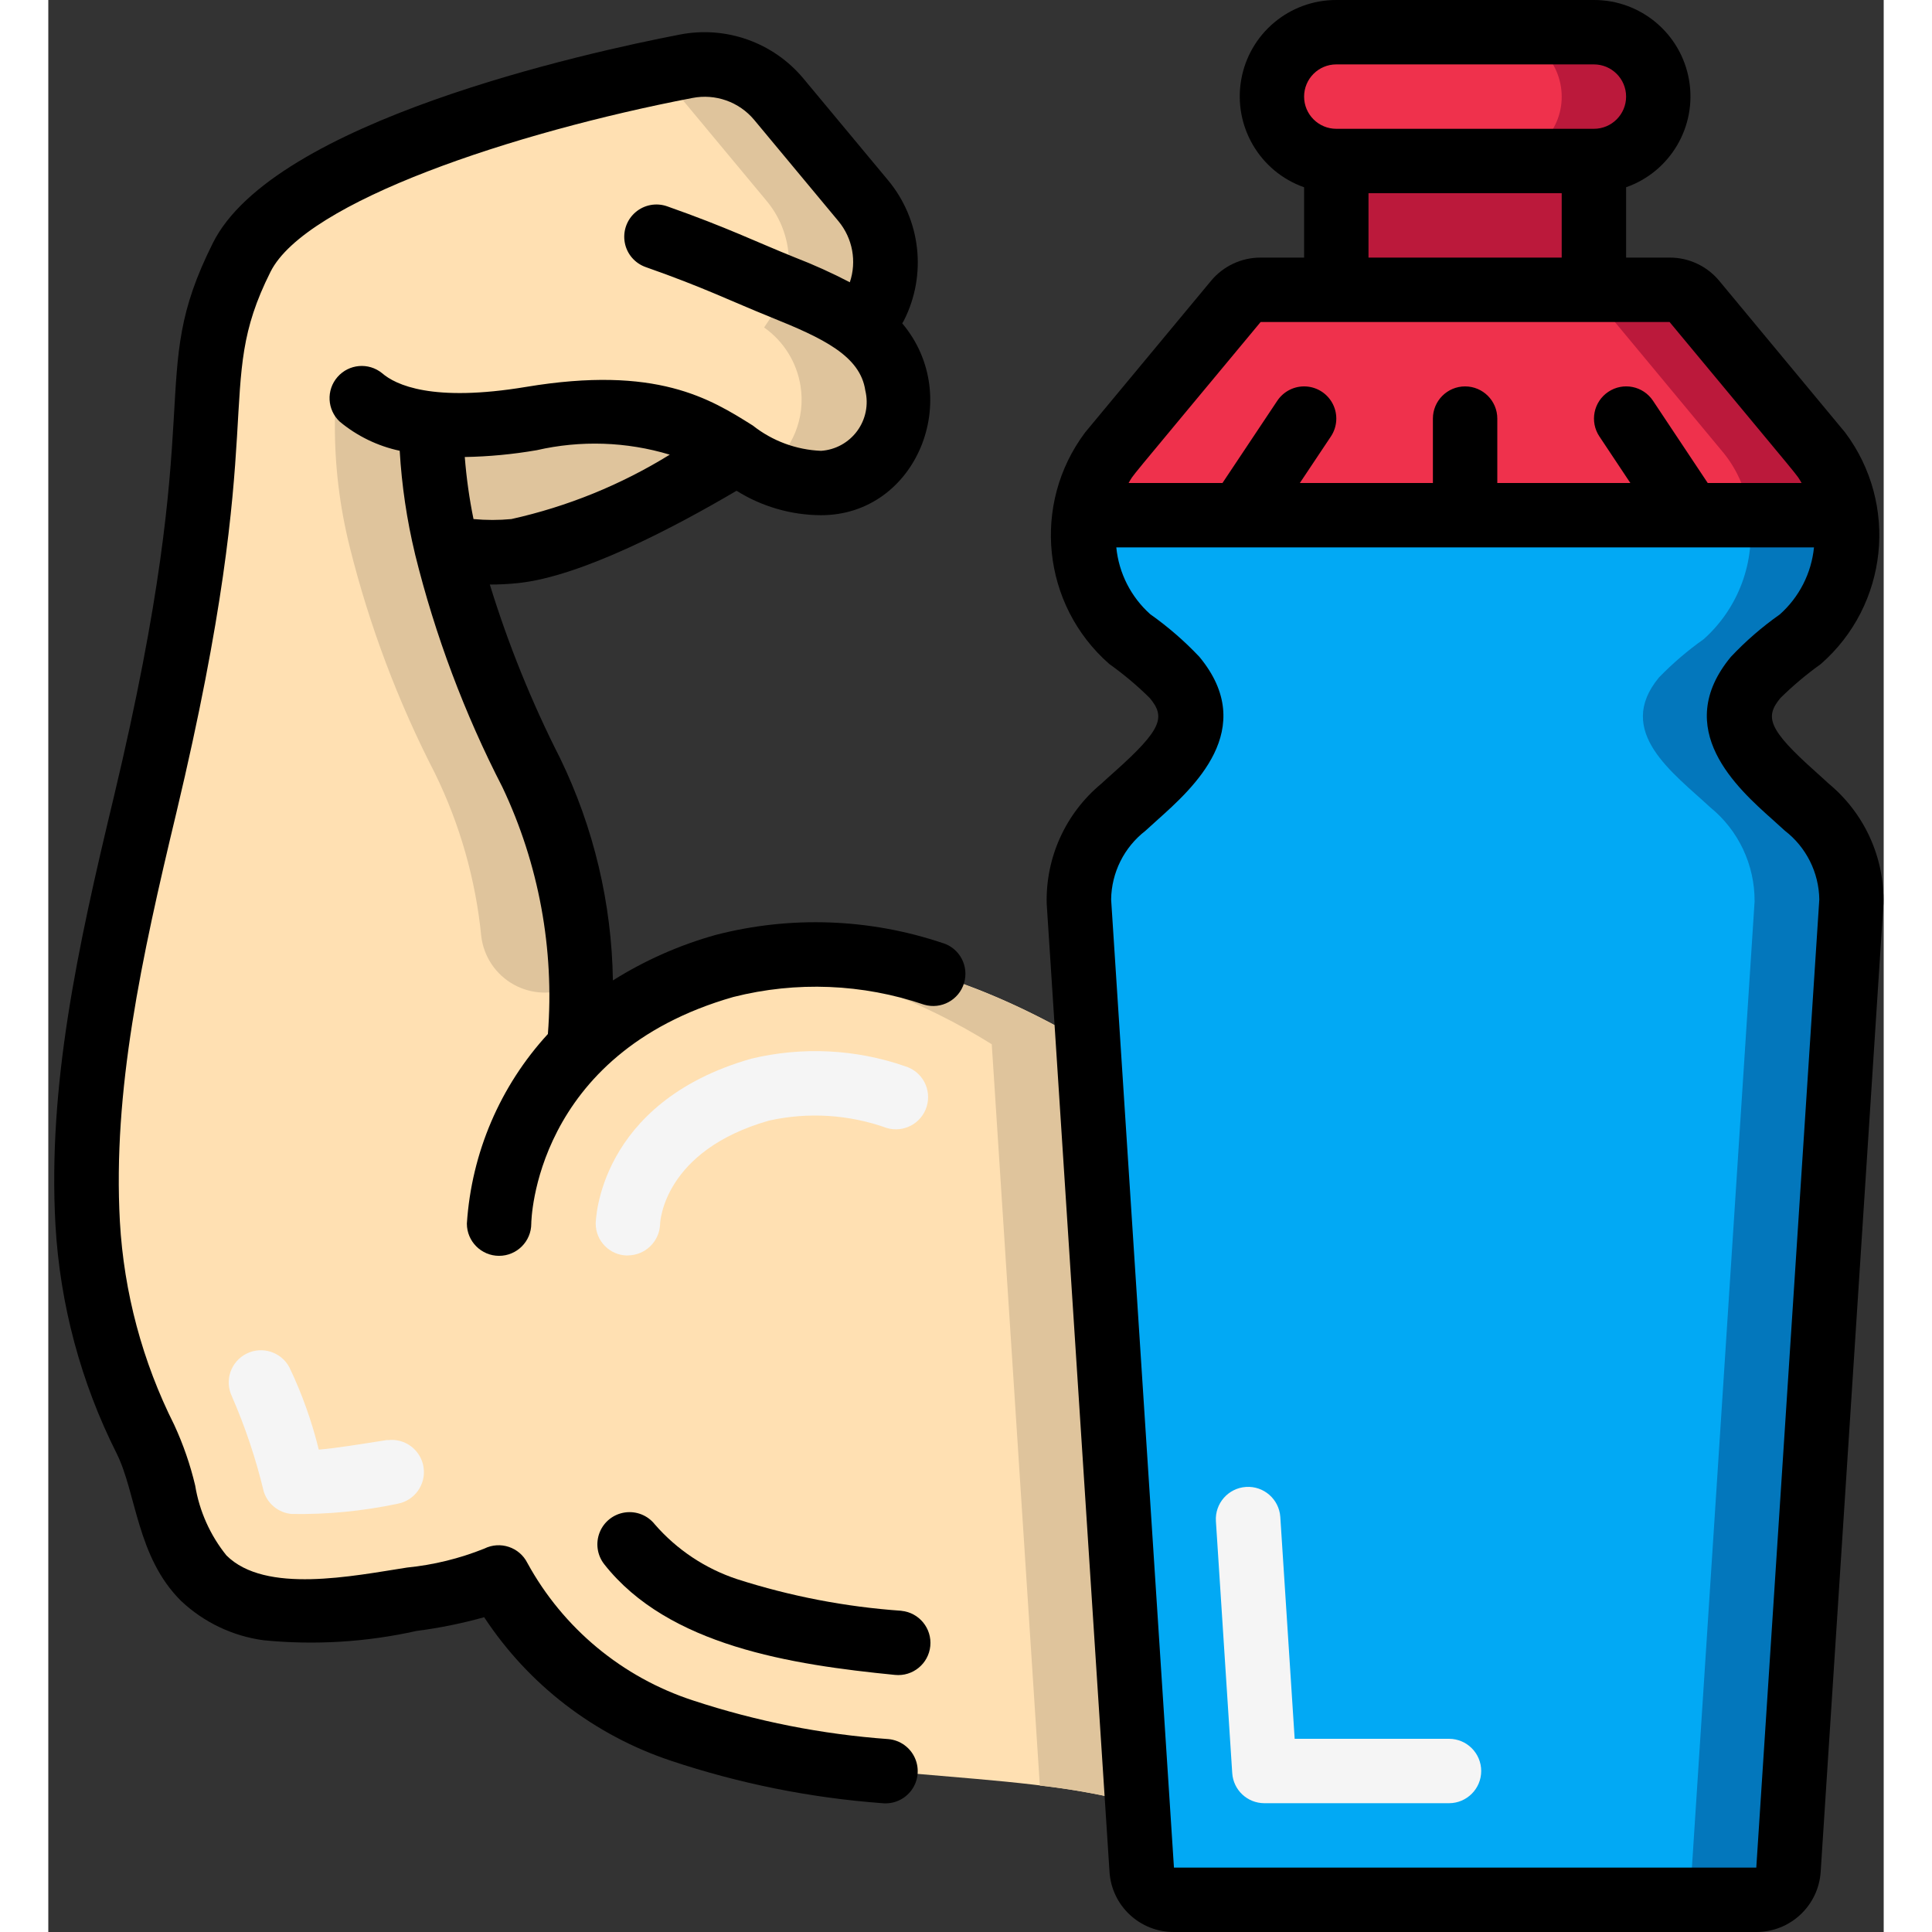 <svg height="512" viewBox="0 0 57 60" width="512" xmlns="http://www.w3.org/2000/svg"><rect x="0" y="0" width="57" height="60" fill="#333333" stroke="none"/><g id="Page-1" fill="none" fill-rule="evenodd"><g id="031---Protein-Shake" fill-rule="nonzero"><path id="Shape" d="m33.83 56.02c-4.02-1.14-9.47-.58-14.15-2.28-2.439-.798-4.479-2.502-5.7-4.76-.947.381-1.944.624-2.96.72-1.367.307-2.776.392-4.17.25-.757-.097-1.466-.425-2.03-.94-1.15-1.14-1.12-2.94-1.81-4.32-1.045-2.089-1.654-4.368-1.79-6.7-.24-4.36.77-8.78 1.78-12.99 3-12.56 1-13 3-17 1.54-3.08 10.18-5.24 13.8-5.94 1.074-.211 2.178.18 2.88 1.02l2.62 3.15c.77.916.92 2.202.38 3.27l-.45.67c.605.426 1.013 1.079 1.13 1.81.149.723-.027 1.475-.481 2.056-.454.581-1.141.934-1.879.964-.948-.027-1.863-.349-2.62-.92-1.25-.79-2.67-1.7-6.38-1.08-1.021.2-2.065.25-3.1.15v.01c-.007 1.301.151 2.598.47 3.86.605 2.42 1.488 4.762 2.63 6.98 1.252 2.652 1.77 5.59 1.5 8.51 1.261-1.208 2.81-2.072 4.5-2.51 4.01-1.15 8.33.66 11.3 2.43z" fill="#ffe0b2"/><g fill="#dfc49c"><path id="Shape" d="m8.9 12.37v.79c-.007 1.301.151 2.598.47 3.86.605 2.42 1.488 4.762 2.63 6.98.783 1.594 1.273 3.316 1.447 5.083.078.631.453 1.187 1.01 1.495.557.308 1.227.33 1.803.06.092-.042.185-.083.281-.124-.031-2.258-.557-4.481-1.541-6.514-1.142-2.218-2.025-4.56-2.63-6.98-.319-1.262-.477-2.559-.47-3.86v-.01z"/><path id="Shape" d="m22.2 29.75c2.52.417 4.933 1.328 7.1 2.68l1.493 23.023c1.025.111 2.041.301 3.037.567l-1.53-23.59c-2.676-1.595-6.447-3.214-10.1-2.68z"/><path id="Shape" d="m19.68 3.08 2.62 3.15c.77.916.92 2.202.38 3.27l-.45.67c.605.426 1.013 1.079 1.13 1.81.163 1.002-.25 2.012-1.069 2.612.529.27 1.115.41 1.709.408.737-.03 1.424-.382 1.879-.964.454-.581.63-1.333.481-2.056-.117-.731-.525-1.384-1.13-1.81l.45-.67c.54-1.068.39-2.354-.38-3.27l-2.62-3.15c-.702-.84-1.806-1.231-2.88-1.02-.344.067-.745.15-1.17.243.404.178.762.443 1.05.777z"/><path id="Shape" d="m21.38 14.08c-1.37.83-4.85 2.83-6.9 3.04-.704.077-1.416.044-2.11-.1-.319-1.262-.477-2.559-.47-3.86v-.01c1.035.1 2.079.05 3.1-.15 3.71-.62 5.13.29 6.38 1.08z"/></g><path id="Shape" d="m55.83 15.99-.06.01h-23.54l-.06-.01c.078-.703.355-1.37.8-1.92l3.91-4.71c.19-.229.472-.362.77-.36h12.7c.298-.002.58.131.77.36l3.91 4.71c.445.55.722 1.217.8 1.92z" fill="#ef314c"/><path id="Shape" d="m55.03 14.07-3.91-4.71c-.19-.229-.472-.362-.77-.36l-3-0c.298-.002.58.131.77.36l3.91 4.71c.445.55.722 1.217.8 1.92l-.06.01h3l.06-.01c-.078-.703-.355-1.37-.8-1.92z" fill="#bb193b"/><path id="Shape" d="m55.99 28-1.95 30.06c-.032.529-.47.941-1 .94h-18.08c-.53.001-.968-.411-1-.94l-.13-2.04-1.53-23.59-.29-4.43c-.009-1.136.498-2.214 1.38-2.93 1.14-1.06 2.98-2.35 1.59-4.03-.426-.439-.891-.837-1.39-1.19-1.086-.97-1.619-2.417-1.42-3.86l.06.01h23.54l.06-.01c.199 1.443-.334 2.89-1.42 3.86-.499.353-.964.751-1.39 1.19-1.39 1.68.45 2.97 1.59 4.03.882.716 1.389 1.794 1.38 2.93z" fill="#02a9f4"/><path id="Shape" d="m32.23 16-.06-.01-.001.01z" fill="#0377bc"/><path id="Shape" d="m54.61 25.07c-1.14-1.06-2.98-2.35-1.59-4.03.426-.439.891-.837 1.39-1.19 1.086-.97 1.619-2.417 1.42-3.86l-.06.01h-2.939c.195 1.44-.338 2.882-1.421 3.85-.499.353-.964.751-1.39 1.19-1.39 1.68.45 2.97 1.59 4.03.882.716 1.389 1.794 1.38 2.93l-1.95 30.06c-.032.529-.47.941-1 .94h3c.53.001.968-.411 1-.94l1.95-30.06c.009-1.136-.498-2.214-1.38-2.93z" fill="#0377bc"/><path id="Rectangle-path" d="m40 5h8v4h-8z" fill="#bb193b"/><path id="Shape" d="m50 3c.003.531-.21 1.04-.59 1.41-.37.38-.879.593-1.41.59h-8c-1.103-.003-1.997-.897-2-2-.003-.531.21-1.04.59-1.41.37-.38.879-.593 1.41-.59h8c1.103.003 1.997.897 2 2z" fill="#ef314c"/><path id="Shape" d="m48 1h-3c1.103.003 1.997.897 2 2 .003.531-.21 1.04-.59 1.41-.37.38-.879.593-1.41.59l3-0c.531.003 1.04-.21 1.41-.59.38-.37.593-.879.59-1.41-.003-1.103-.897-1.997-2-2z" fill="#bb193b"/><path id="Shape" d="m27.78 29.289c-2.277-.768-4.729-.856-7.055-.254-1.126.315-2.201.791-3.191 1.413-.036-2.392-.595-4.747-1.639-6.9-.881-1.732-1.611-3.537-2.183-5.394.291-0.0.581-.015.87-.045 1.973-.2 4.919-1.765 6.792-2.868.788.493 1.697.756 2.626.759 2.965 0 4.454-3.659 2.52-5.958.019-.03.037-.06.053-.091.72-1.423.523-3.138-.5-4.361l-2.621-3.15c-.935-1.123-2.408-1.647-3.842-1.366-2.926.566-12.619 2.7-14.5 6.475-2.131 4.262-.09 4.708-3.078 17.214-1.132 4.707-2.049 8.955-1.81 13.279.141 2.47.788 4.885 1.9 7.095.616 1.236.624 3.214 2 4.58.706.666 1.604 1.094 2.566 1.223 1.588.156 3.191.058 4.748-.29.709-.091 1.411-.233 2.1-.426 1.378 2.095 3.421 3.665 5.8 4.457 2.125.71 4.33 1.153 6.564 1.319.355.036.703-.121.912-.411.209-.29.247-.669.1-.995-.147-.326-.456-.548-.812-.584-2.066-.148-4.106-.551-6.074-1.2-2.197-.715-4.038-2.242-5.147-4.269-.247-.493-.846-.693-1.34-.447-.768.308-1.576.506-2.4.588-1.679.26-4.4.827-5.607-.377-.506-.628-.841-1.376-.971-2.172-.153-.646-.371-1.276-.649-1.879-.989-1.967-1.564-4.116-1.689-6.314-.223-4.053.662-8.15 1.754-12.7 2.955-12.401 1.092-13.146 2.923-16.797 1.092-2.186 7.554-4.334 13.1-5.4.716-.141 1.452.119 1.92.678l2.622 3.152c.436.528.569 1.244.35 1.893-.555-.289-1.125-.547-1.708-.772-1.188-.476-2.1-.93-3.966-1.587-.337-.118-.712-.048-.983.185-.271.233-.397.592-.332.944s.314.64.651.759c1.808.635 2.632 1.051 3.883 1.556 1.62.651 2.779 1.2 2.936 2.278.105.435.013.894-.252 1.255s-.675.587-1.122.617c-.772-.031-1.513-.306-2.119-.785-1.33-.836-2.989-1.877-7.045-1.2-2.907.483-4.049-.061-4.471-.428-.418-.339-1.029-.286-1.383.12-.354.405-.323 1.018.069 1.386.539.448 1.178.759 1.863.905.063 1.076.221 2.145.473 3.193l.006.028c.62 2.507 1.53 4.933 2.712 7.229 1.131 2.388 1.617 5.029 1.411 7.663-1.486 1.618-2.374 3.696-2.516 5.889 0 .552.448 1 1 1s1-.448 1-1c0-.052.072-5.266 6.276-7.039 1.956-.495 4.014-.412 5.924.239.527.156 1.081-.143 1.24-.669.159-.526-.135-1.082-.66-1.245zm-12.615-15.307c1.367-.314 2.792-.267 4.135.138-1.517.937-3.179 1.613-4.919 2-.391.037-.785.037-1.176 0-.13-.636-.22-1.28-.271-1.927.748-.013 1.494-.084 2.231-.211z" fill="#000"/><path id="Shape" d="m26.491 50.024c-1.733-.121-3.446-.451-5.1-.982-.988-.327-1.871-.914-2.554-1.7-.221-.281-.575-.422-.929-.371-.354.051-.653.287-.785.619-.132.332-.078.709.143.99 1.994 2.534 5.817 3.119 9.03 3.436.55.055 1.04-.346 1.095-.895s-.346-1.04-.895-1.095z" fill="#000"/><path id="Shape" d="m10.533 44.719c-.832.129-1.576.255-2.133.3-.216-.879-.521-1.734-.911-2.551-.253-.481-.844-.672-1.331-.43-.487.242-.691.829-.459 1.321.417.955.748 1.945.991 2.959.12.388.464.665.869.7 1.1.018 2.199-.088 3.275-.315.537-.092.901-.597.82-1.136-.082-.539-.58-.913-1.12-.841z" fill="#f5f5f5"/><path id="Shape" d="m54.892 23.973c-1.5-1.336-1.583-1.709-1.1-2.295.389-.383.808-.736 1.252-1.053 2.096-1.83 2.426-4.967.758-7.194l-3.908-4.708c-.38-.459-.945-.725-1.541-.723h-1.353v-2.184c1.377-.485 2.203-1.892 1.955-3.33-.247-1.438-1.496-2.489-2.955-2.486h-8c-1.459-.003-2.708 1.047-2.955 2.486-.247 1.438.579 2.845 1.955 3.33v2.184h-1.35c-.595-.002-1.16.263-1.54.721l-3.91 4.708c-1.668 2.224-1.342 5.358.749 7.191.447.319.868.672 1.258 1.058.486.586.4.958-1.1 2.295-.14.124-.276.246-.407.368-1.106.916-1.73 2.289-1.694 3.724l1.951 30.07c.068 1.053.945 1.87 2 1.865h18.086c1.058.002 1.934-.82 2-1.875l1.949-30.057c.036-1.439-.591-2.814-1.7-3.731-.125-.118-.261-.237-.4-.364zm-14.892-21.973h8c.552 0 1 .448 1 1s-.448 1-1 1h-8c-.552 0-1-.448-1-1s.448-1 1-1zm1 4h6v2h-6zm-3.35 4h12.7c4.408 5.31 3.9 4.671 4.1 5h-2.915l-1.7-2.555c-.307-.46-.927-.584-1.387-.277-.46.307-.584.927-.277 1.387l.961 1.445h-4.132v-2c0-.552-.448-1-1-1s-1 .448-1 1v2h-4.132l.964-1.445c.198-.297.223-.678.065-.998s-.475-.532-.832-.555-.698.146-.897.443l-1.703 2.555h-2.915c.201-.332-.311.312 4.1-5zm15.393 48h-18.085l-1.951-30.068c.012-.835.404-1.619 1.064-2.13.118-.11.244-.222.373-.338 1.1-.985 3.16-2.82 1.306-5.063-.464-.492-.976-.936-1.528-1.326-.599-.535-.976-1.276-1.054-2.075h21.667c-.08.802-.459 1.545-1.061 2.081-.55.387-1.06.829-1.521 1.319-1.855 2.242.2 4.077 1.307 5.063.128.115.254.227.369.334.665.512 1.059 1.299 1.071 2.138z" fill="#000"/><path id="Shape" d="m43.5 54h-4.793l-.446-6.887c-.036-.552-.513-.971-1.065-.935s-.971.513-.935 1.065l.507 7.822c.034.527.472.936 1 .935h5.732c.552 0 1-.448 1-1s-.448-1-1-1z" fill="#f5f5f5"/><path id="Shape" d="m18 38.988c.539-.004.98-.431 1-.97 0-.093.125-2.286 3.379-3.216 1.217-.271 2.487-.192 3.661.229.527.156 1.081-.143 1.24-.669.159-.526-.135-1.082-.66-1.245-1.541-.537-3.204-.619-4.791-.238-4.774 1.364-4.829 5.079-4.829 5.121.001.543.438.985.981.991z" fill="#f5f5f5"/></g></g></svg>